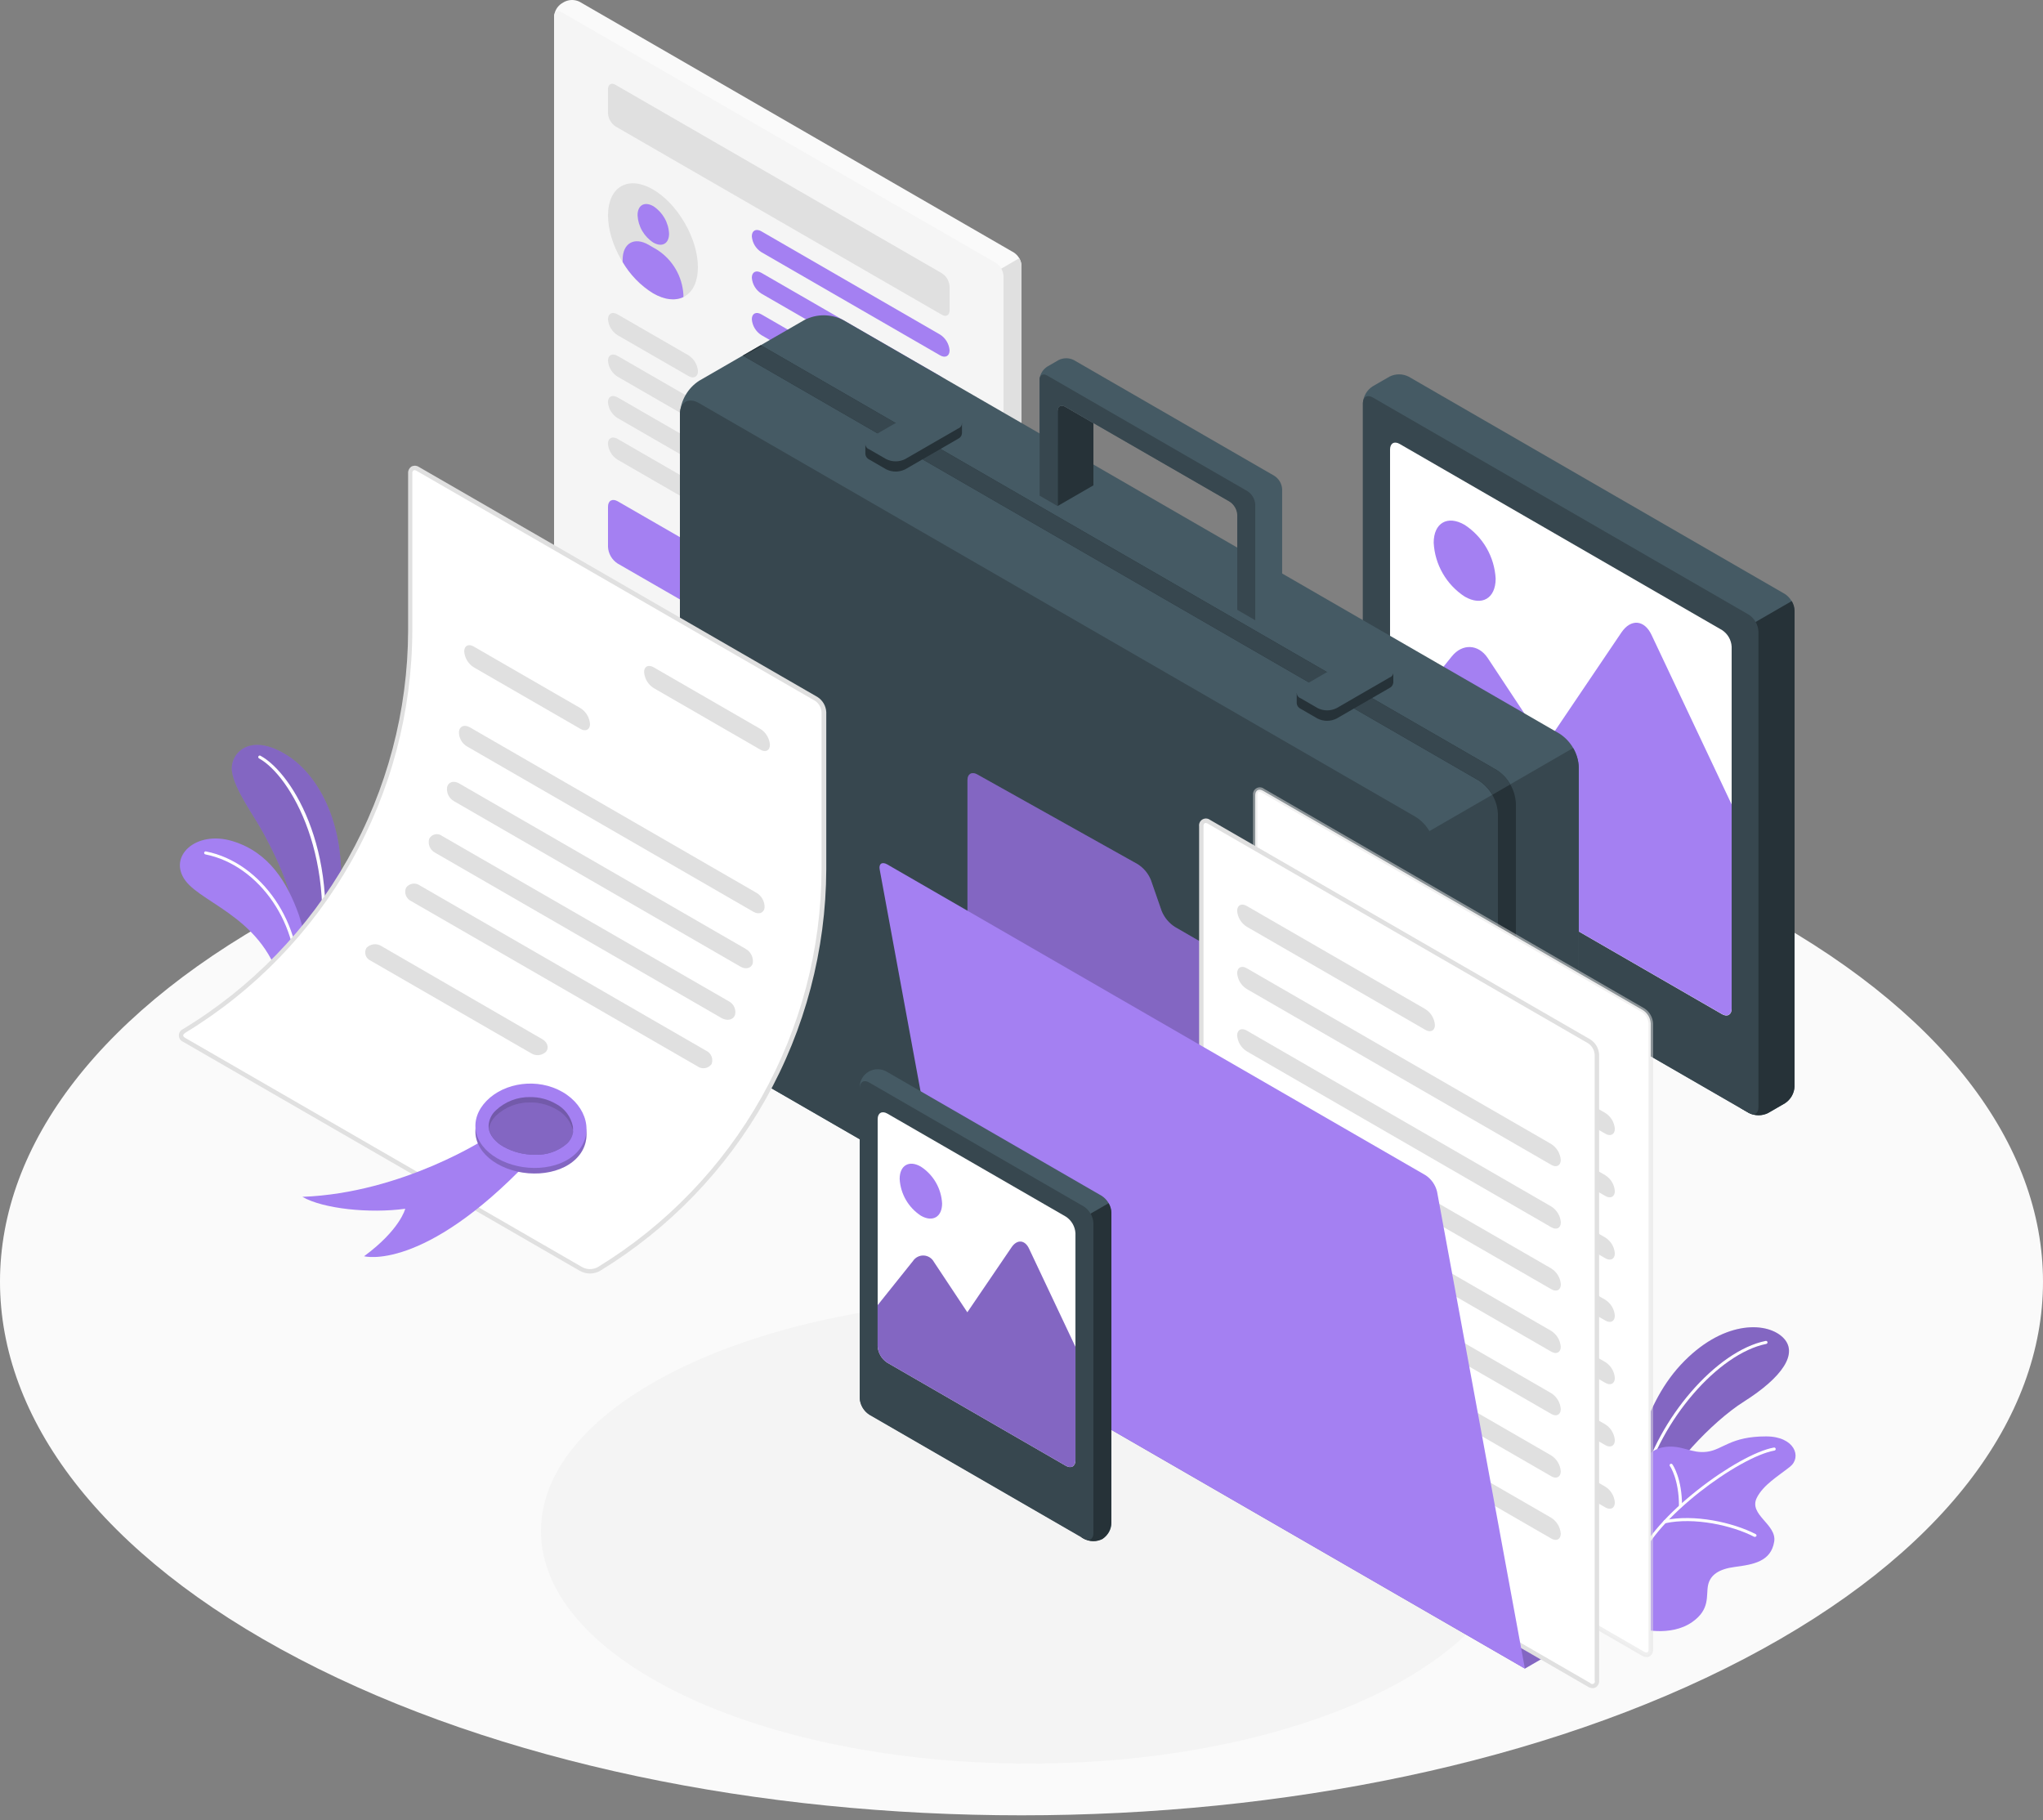 <svg width="321" height="286" viewBox="0 0 321 286" fill="none" xmlns="http://www.w3.org/2000/svg">
<rect x="0" y="0" width="321" height="286" fill="#808080" stroke="none"/>
<path d="M47.017 260.656C109.694 293.396 211.315 293.396 273.992 260.656C336.669 227.916 336.669 174.821 273.992 142.081C211.315 109.342 109.694 109.335 47.01 142.081C-15.675 174.828 -15.668 227.909 47.017 260.656Z" fill="#FAFAFA"/>
<path d="M161.664 277.081C204.005 277.081 238.328 260.721 238.328 240.541C238.328 220.36 204.005 204 161.664 204C119.324 204 85 220.36 85 240.541C85 260.721 119.324 277.081 161.664 277.081Z" fill="#F4F4F4"/>
<path d="M48.289 154.029L51.502 153.215C52.525 148.971 53.193 144.649 53.498 140.294C54.325 129.863 50.271 121.991 45.223 118.737C39.228 114.877 36.085 118.403 36.447 121.177C36.829 124.105 39.993 128.243 41.502 131.101C43.686 135.239 46.996 141.511 48.289 154.029Z" fill="#A480F2"/>
<path opacity="0.2" d="M48.289 154.029L51.502 153.215C52.525 148.971 53.193 144.649 53.498 140.294C54.325 129.863 50.271 121.991 45.223 118.737C39.228 114.877 36.085 118.403 36.447 121.177C36.829 124.105 39.993 128.243 41.502 131.101C43.686 135.239 46.996 141.511 48.289 154.029Z" fill="black"/>
<path d="M49.854 153.876H49.805C49.775 153.87 49.746 153.858 49.719 153.841C49.693 153.824 49.671 153.802 49.654 153.776C49.636 153.75 49.624 153.721 49.618 153.69C49.612 153.66 49.612 153.628 49.618 153.597C53.456 135.037 45.57 121.803 40.696 119.154C40.641 119.123 40.602 119.072 40.585 119.012C40.568 118.953 40.575 118.888 40.605 118.834C40.619 118.806 40.639 118.781 40.662 118.761C40.686 118.74 40.714 118.725 40.744 118.716C40.774 118.707 40.806 118.704 40.837 118.708C40.868 118.711 40.898 118.721 40.925 118.737C46.057 121.518 54.013 134.654 50.084 153.695C50.07 153.746 50.04 153.791 49.999 153.824C49.958 153.856 49.907 153.874 49.854 153.876Z" fill="white"/>
<path d="M48.289 154.029C48.52 150.549 48.069 147.057 46.961 143.75C45.139 138.639 42.281 133.903 36.53 132.151C30.779 130.399 26.308 134.557 29.138 138.368C31.968 142.179 42.504 144.55 44.555 156.504L48.289 154.029Z" fill="#A480F2"/>
<path d="M46.655 155.357C46.593 155.35 46.536 155.319 46.496 155.271C46.456 155.223 46.436 155.162 46.44 155.1C47.302 145.475 40.807 135.927 32.267 134.237C32.236 134.231 32.207 134.22 32.181 134.202C32.155 134.185 32.133 134.163 32.115 134.137C32.098 134.111 32.086 134.082 32.08 134.052C32.073 134.021 32.073 133.99 32.079 133.959C32.084 133.928 32.096 133.898 32.112 133.872C32.129 133.845 32.151 133.822 32.178 133.805C32.204 133.787 32.233 133.775 32.264 133.769C32.295 133.764 32.327 133.764 32.358 133.771C41.127 135.496 47.789 145.273 46.912 155.127C46.913 155.16 46.906 155.192 46.893 155.222C46.88 155.252 46.86 155.279 46.836 155.3C46.811 155.322 46.783 155.338 46.752 155.348C46.72 155.358 46.688 155.361 46.655 155.357Z" fill="white"/>
<path d="M256.544 231.699C256.544 231.699 257.636 221.379 264.069 214.446C270.501 207.513 277.379 207.575 280.063 210.065C282.747 212.554 279.986 216.428 274.013 220.204C268.895 223.438 262.128 230.774 260.049 235.726L256.544 231.699Z" fill="#A480F2"/>
<path opacity="0.2" d="M256.544 231.699C256.544 231.699 257.636 221.379 264.069 214.446C270.501 207.513 277.379 207.575 280.063 210.065C282.747 212.554 279.986 216.428 274.013 220.204C268.895 223.438 262.128 230.774 260.049 235.726L256.544 231.699Z" fill="black"/>
<path d="M258.025 233.646H257.963C257.902 233.633 257.849 233.596 257.815 233.544C257.782 233.492 257.77 233.429 257.782 233.368C260.515 222.84 269.694 212.235 277.427 210.677C277.458 210.67 277.489 210.67 277.52 210.676C277.551 210.682 277.58 210.693 277.606 210.711C277.632 210.728 277.655 210.75 277.673 210.776C277.69 210.801 277.703 210.83 277.709 210.861C277.715 210.892 277.716 210.923 277.71 210.954C277.704 210.985 277.692 211.014 277.675 211.04C277.658 211.066 277.636 211.089 277.61 211.106C277.584 211.124 277.555 211.136 277.525 211.143C269.952 212.673 260.939 223.118 258.241 233.493C258.224 233.537 258.195 233.575 258.157 233.603C258.118 233.63 258.072 233.645 258.025 233.646Z" fill="white"/>
<path d="M257.657 255.885C257.657 255.885 262.407 257.235 265.835 254.877C268.763 252.86 268.032 250.705 268.373 249.057C268.714 247.408 270.146 246.504 272.546 246.191C275.494 245.809 278.248 245.343 278.763 242.228C279.222 239.481 274.687 237.999 276.037 235.315C277.059 233.292 279.354 231.942 281.245 230.447C283.137 228.952 282.01 225.684 277.49 225.677C271.885 225.677 270.717 227.763 268.22 228.09C265.724 228.417 264.326 226.977 261.593 227.339C258.568 227.735 257.087 230.628 257.017 234.237L257.657 255.885Z" fill="#A480F2"/>
<path d="M257.344 245.586H257.267C257.237 245.576 257.21 245.56 257.186 245.539C257.162 245.518 257.143 245.493 257.13 245.464C257.116 245.436 257.108 245.405 257.107 245.373C257.105 245.342 257.11 245.31 257.121 245.28C259.618 238.236 273.081 228.431 278.721 227.429C278.752 227.423 278.784 227.424 278.815 227.43C278.846 227.437 278.875 227.45 278.901 227.468C278.927 227.486 278.949 227.509 278.966 227.536C278.983 227.563 278.994 227.593 278.999 227.624C279.005 227.655 279.005 227.687 278.998 227.718C278.991 227.749 278.979 227.778 278.96 227.804C278.942 227.83 278.919 227.852 278.892 227.869C278.865 227.886 278.835 227.897 278.804 227.902C273.241 228.89 260.028 238.514 257.573 245.426C257.555 245.473 257.524 245.513 257.483 245.542C257.442 245.57 257.394 245.586 257.344 245.586Z" fill="white"/>
<path d="M275.744 241.456C275.708 241.465 275.67 241.465 275.633 241.456C272.156 239.655 266.203 238.34 261.642 239.321C261.582 239.328 261.521 239.312 261.472 239.277C261.423 239.242 261.389 239.19 261.376 239.131C261.363 239.073 261.372 239.011 261.402 238.959C261.432 238.906 261.48 238.867 261.537 238.848C266.21 237.847 272.274 239.189 275.856 241.032C275.884 241.046 275.909 241.065 275.929 241.089C275.95 241.112 275.965 241.14 275.975 241.17C275.984 241.199 275.988 241.231 275.986 241.262C275.983 241.293 275.974 241.324 275.96 241.351C275.935 241.385 275.903 241.412 275.865 241.43C275.828 241.448 275.786 241.457 275.744 241.456Z" fill="white"/>
<path d="M264.041 236.845C263.978 236.845 263.918 236.82 263.873 236.776C263.829 236.732 263.804 236.671 263.804 236.609C263.804 232.401 262.413 230.35 262.379 230.35C262.342 230.298 262.327 230.234 262.337 230.172C262.348 230.109 262.383 230.053 262.434 230.016C262.486 229.979 262.55 229.964 262.613 229.975C262.675 229.985 262.731 230.02 262.768 230.072C262.831 230.155 264.291 232.248 264.284 236.623C264.279 236.683 264.251 236.74 264.206 236.781C264.161 236.823 264.102 236.845 264.041 236.845Z" fill="white"/>
<path d="M88.262 0.531L88.679 0.287C89.052 0.098 89.464 0 89.882 0C90.3 0 90.712 0.098 91.085 0.287L159.298 39.675C159.648 39.904 159.94 40.212 160.149 40.575C160.358 40.937 160.478 41.344 160.501 41.761V136.831C160.477 137.249 160.356 137.655 160.147 138.017C159.938 138.379 159.647 138.688 159.298 138.917L158.881 139.154C158.509 139.346 158.096 139.446 157.678 139.446C157.259 139.446 156.846 139.346 156.475 139.154L88.262 99.773C87.911 99.545 87.618 99.237 87.409 98.874C87.2 98.511 87.08 98.105 87.059 97.686V2.617C87.081 2.199 87.201 1.792 87.41 1.43C87.619 1.067 87.911 0.759 88.262 0.531Z" fill="#FAFAFA"/>
<path d="M160.501 89.293V41.761C160.489 41.341 160.367 40.931 160.146 40.572L156.252 42.825V139.036L156.468 139.154C156.839 139.346 157.252 139.446 157.671 139.446C158.089 139.446 158.502 139.346 158.874 139.154L159.291 138.917C159.64 138.688 159.931 138.379 160.14 138.017C160.349 137.655 160.47 137.249 160.494 136.831L160.501 89.293Z" fill="#E0E0E0"/>
<path d="M88.261 1.921L156.474 41.303C156.824 41.532 157.115 41.84 157.324 42.203C157.533 42.565 157.654 42.971 157.677 43.389V138.458C157.677 139.23 157.135 139.543 156.474 139.154L88.261 99.773C87.91 99.545 87.618 99.237 87.409 98.874C87.2 98.511 87.08 98.105 87.058 97.686V2.617C87.058 1.852 87.594 1.539 88.261 1.921Z" fill="#F5F5F5"/>
<path d="M96.732 13.34L147.997 42.937C148.349 43.165 148.641 43.473 148.85 43.835C149.059 44.198 149.179 44.605 149.201 45.023V48.764C149.201 49.529 148.665 49.842 147.997 49.46L96.732 19.877C96.382 19.647 96.091 19.339 95.882 18.977C95.674 18.614 95.552 18.208 95.529 17.791V14.036C95.529 13.264 96.071 12.923 96.732 13.34Z" fill="#E0E0E0"/>
<path d="M107.588 46.565C110.345 44.973 110.345 39.81 107.587 35.034C104.83 30.258 100.359 27.676 97.602 29.268C94.844 30.86 94.844 36.023 97.602 40.799C100.36 45.575 104.83 48.157 107.588 46.565Z" fill="#E0E0E0"/>
<path d="M102.65 32.394C101.259 31.602 100.174 32.241 100.174 33.82C100.218 34.68 100.466 35.517 100.896 36.263C101.327 37.008 101.927 37.642 102.65 38.111C104.04 38.903 105.125 38.264 105.125 36.72C105.085 35.854 104.84 35.011 104.409 34.258C103.979 33.506 103.376 32.867 102.65 32.394Z" fill="#A480F2"/>
<path d="M103.296 39.272L101.906 38.458C99.652 37.165 97.83 38.215 97.83 40.809V41.163C99 43.164 100.64 44.849 102.608 46.073C104.451 47.137 106.085 47.283 107.378 46.671V46.303C107.297 44.892 106.886 43.521 106.177 42.3C105.467 41.079 104.481 40.041 103.296 39.272Z" fill="#A480F2"/>
<path d="M97.038 49.397L108.164 55.816C108.593 56.086 108.953 56.453 109.214 56.888C109.475 57.323 109.63 57.813 109.666 58.319C109.666 59.216 108.971 59.557 108.164 59.077L97.038 52.666C96.607 52.396 96.246 52.029 95.984 51.594C95.722 51.159 95.566 50.669 95.529 50.162C95.529 49.258 96.203 48.917 97.038 49.397Z" fill="#E0E0E0"/>
<path d="M97.038 55.92L108.164 62.339C108.593 62.608 108.952 62.975 109.212 63.408C109.473 63.842 109.629 64.331 109.666 64.835C109.666 65.739 108.971 66.08 108.164 65.6L97.038 59.181C96.607 58.913 96.246 58.545 95.984 58.111C95.721 57.675 95.565 57.185 95.529 56.678C95.529 55.781 96.203 55.44 97.038 55.92Z" fill="#E0E0E0"/>
<path d="M97.038 62.436L108.164 68.855C108.589 69.124 108.946 69.488 109.205 69.919C109.465 70.35 109.62 70.836 109.659 71.337C109.659 72.234 108.964 72.575 108.157 72.095L97.031 65.684C96.6 65.414 96.239 65.047 95.977 64.612C95.715 64.177 95.559 63.687 95.522 63.18C95.529 62.297 96.203 61.956 97.038 62.436Z" fill="#E0E0E0"/>
<path d="M97.038 68.959L108.164 75.378C108.591 75.648 108.949 76.015 109.208 76.448C109.468 76.882 109.623 77.37 109.659 77.874C109.659 78.778 108.964 79.119 108.157 78.639L97.031 72.221C96.6 71.951 96.239 71.584 95.976 71.149C95.714 70.714 95.558 70.224 95.522 69.717C95.529 68.82 96.203 68.479 97.038 68.959Z" fill="#E0E0E0"/>
<path d="M97.038 78.75L108.164 85.162C108.601 85.449 108.965 85.834 109.226 86.287C109.487 86.74 109.638 87.248 109.666 87.77V94.077C109.666 95.037 108.971 95.426 108.164 94.947L97.038 88.535C96.599 88.25 96.233 87.865 95.971 87.412C95.709 86.959 95.557 86.45 95.529 85.927V79.62C95.529 78.653 96.203 78.291 97.038 78.75Z" fill="#A480F2"/>
<path d="M119.631 36.344L147.698 52.561C148.127 52.831 148.486 53.197 148.746 53.631C149.007 54.064 149.163 54.553 149.2 55.058C149.2 55.962 148.505 56.303 147.698 55.823L119.631 39.62C119.203 39.35 118.844 38.984 118.583 38.55C118.322 38.117 118.167 37.628 118.129 37.123C118.129 36.205 118.804 35.871 119.631 36.344Z" fill="#A480F2"/>
<path d="M119.631 42.867L147.698 59.07C148.127 59.34 148.486 59.706 148.746 60.14C149.007 60.573 149.163 61.062 149.2 61.567C149.2 62.471 148.505 62.812 147.698 62.332L119.631 46.129C119.203 45.859 118.844 45.493 118.583 45.059C118.322 44.626 118.167 44.137 118.129 43.632C118.129 42.728 118.804 42.387 119.631 42.867Z" fill="#A480F2"/>
<path d="M119.631 49.39L147.698 65.593C148.127 65.863 148.486 66.229 148.746 66.663C149.007 67.096 149.163 67.585 149.2 68.09C149.2 68.994 148.505 69.335 147.698 68.855L119.631 52.652C119.203 52.382 118.844 52.016 118.583 51.582C118.322 51.148 118.167 50.66 118.129 50.155C118.129 49.251 118.804 48.91 119.631 49.39Z" fill="#A480F2"/>
<path d="M215.675 60.698L218.317 59.175C218.784 58.938 219.3 58.815 219.823 58.815C220.346 58.815 220.862 58.938 221.328 59.175L280.438 93.319C280.878 93.604 281.243 93.989 281.505 94.442C281.768 94.896 281.919 95.404 281.947 95.927V170.732C281.919 171.255 281.768 171.764 281.505 172.217C281.243 172.67 280.878 173.055 280.438 173.34L277.803 174.863C277.336 175.1 276.82 175.223 276.297 175.223C275.774 175.223 275.258 175.1 274.792 174.863L215.647 140.718C215.21 140.432 214.846 140.046 214.585 139.593C214.324 139.141 214.174 138.633 214.145 138.111V63.305C214.177 62.781 214.332 62.271 214.598 61.818C214.864 61.365 215.233 60.981 215.675 60.698Z" fill="#455A64"/>
<path d="M281.968 133.326V95.927C281.951 95.401 281.798 94.888 281.523 94.439L273.491 99.077V174.098L274.812 174.863C275.279 175.1 275.795 175.223 276.318 175.223C276.841 175.223 277.357 175.1 277.824 174.863L280.459 173.34C280.898 173.055 281.264 172.67 281.526 172.217C281.788 171.764 281.94 171.255 281.968 170.732V133.326Z" fill="#263238"/>
<path d="M215.675 62.436L274.785 96.581C275.222 96.868 275.585 97.253 275.846 97.706C276.107 98.159 276.258 98.667 276.287 99.189V173.994C276.287 174.954 275.591 175.343 274.785 174.863L215.64 140.719C215.203 140.432 214.839 140.046 214.578 139.593C214.317 139.141 214.167 138.633 214.138 138.111V63.305C214.173 62.346 214.847 61.956 215.675 62.436Z" fill="#37474F"/>
<path d="M270.571 98.994L219.91 69.745C219.075 69.265 218.408 69.654 218.408 70.614V127.485C218.436 128.007 218.587 128.515 218.848 128.968C219.109 129.421 219.473 129.806 219.91 130.093L270.571 159.342C271.405 159.821 272.08 159.432 272.08 158.472V101.602C272.051 101.079 271.9 100.57 271.637 100.117C271.375 99.664 271.01 99.279 270.571 98.994Z" fill="white"/>
<path d="M230.132 82.464C231.55 83.391 232.73 84.639 233.576 86.107C234.421 87.575 234.909 89.222 235 90.913C235 94.029 232.817 95.287 230.132 93.73C228.714 92.803 227.534 91.555 226.688 90.087C225.842 88.619 225.354 86.972 225.265 85.28C225.258 82.158 227.441 80.899 230.132 82.464Z" fill="#A480F2"/>
<path d="M242.803 117.068L233.762 103.396C232.295 101.184 229.764 101.066 228.102 103.138L218.408 115.148V127.506C218.436 128.028 218.588 128.537 218.85 128.99C219.112 129.444 219.478 129.828 219.917 130.113L270.571 159.321C271.405 159.801 272.08 159.411 272.08 158.451V126.393L259.493 99.752C258.359 97.353 256.231 97.186 254.75 99.383L242.803 117.068Z" fill="#A480F2"/>
<path d="M228.484 229.446L245.056 219.877C245.933 219.306 246.663 218.536 247.186 217.63C247.709 216.724 248.011 215.707 248.067 214.662V120.496C248.01 119.451 247.708 118.435 247.184 117.528C246.661 116.622 245.932 115.852 245.056 115.28L132.441 50.259C131.508 49.786 130.476 49.539 129.43 49.539C128.383 49.539 127.352 49.786 126.419 50.259L109.84 59.828C108.964 60.4 108.235 61.17 107.712 62.076C107.188 62.983 106.886 63.999 106.829 65.044V159.209C106.886 160.254 107.188 161.271 107.712 162.177C108.235 163.083 108.964 163.853 109.84 164.425L222.497 229.446C223.425 229.914 224.451 230.157 225.49 230.157C226.53 230.157 227.556 229.914 228.484 229.446Z" fill="#455A64"/>
<path d="M248.046 120.496C248.01 119.448 247.709 118.426 247.17 117.526L222.65 131.699V229.529C223.564 229.958 224.564 230.172 225.573 230.158C226.583 230.144 227.576 229.9 228.477 229.446L245.063 219.87C245.934 219.297 246.658 218.527 247.177 217.622C247.695 216.717 247.993 215.703 248.046 214.662V120.496Z" fill="#37474F"/>
<path d="M222.462 128.361L109.84 63.34C108.178 62.38 106.829 63.159 106.829 65.079V159.209C106.886 160.254 107.188 161.271 107.712 162.177C108.235 163.083 108.964 163.853 109.84 164.425L222.497 229.446C224.159 230.406 225.508 229.627 225.508 227.707V133.542C225.442 132.5 225.131 131.488 224.602 130.588C224.073 129.689 223.34 128.926 222.462 128.361Z" fill="#37474F"/>
<path d="M232.344 122.624C233.22 123.196 233.949 123.966 234.472 124.872C234.995 125.778 235.298 126.795 235.355 127.839V225.475L238.178 223.848V126.205C238.121 125.16 237.819 124.144 237.296 123.238C236.773 122.332 236.043 121.561 235.167 120.99L119.534 54.23L116.711 55.864L232.344 122.624Z" fill="#263238"/>
<path d="M235.167 120.99L119.729 54.342L116.815 55.92L232.351 122.624C233.24 123.179 233.973 123.952 234.479 124.87L237.302 123.243C236.796 122.32 236.061 121.544 235.167 120.99Z" fill="#37474F"/>
<path d="M217.664 105.99L215.675 104.842C215.208 104.606 214.692 104.483 214.169 104.483C213.646 104.483 213.13 104.606 212.664 104.842L205.014 109.251L203.742 108.869V110.496C203.759 110.683 203.826 110.863 203.936 111.016C204.046 111.169 204.195 111.289 204.367 111.365L207.003 112.888C207.47 113.125 207.985 113.248 208.509 113.248C209.032 113.248 209.548 113.125 210.014 112.888L218.303 108.104C218.474 108.027 218.622 107.906 218.731 107.753C218.839 107.6 218.906 107.421 218.922 107.234V105.6L217.664 105.99Z" fill="#263238"/>
<path d="M218.317 104.717L215.675 103.194C215.208 102.958 214.692 102.834 214.169 102.834C213.646 102.834 213.13 102.958 212.664 103.194L204.381 107.985C204.199 108.045 204.04 108.161 203.927 108.317C203.814 108.472 203.754 108.659 203.754 108.851C203.754 109.043 203.814 109.23 203.927 109.386C204.04 109.541 204.199 109.657 204.381 109.717L207.017 111.247C207.484 111.483 207.999 111.607 208.523 111.607C209.046 111.607 209.561 111.483 210.028 111.247L218.317 106.456C218.499 106.394 218.657 106.277 218.769 106.121C218.88 105.965 218.94 105.778 218.94 105.586C218.94 105.394 218.88 105.207 218.769 105.052C218.657 104.896 218.499 104.779 218.317 104.717Z" fill="#455A64"/>
<path d="M149.868 66.852L147.907 65.704C147.439 65.468 146.922 65.345 146.398 65.345C145.874 65.345 145.357 65.468 144.889 65.704L137.239 70.113L135.967 69.731V71.337C135.984 71.525 136.051 71.704 136.161 71.857C136.272 72.01 136.42 72.131 136.593 72.207L139.228 73.73C139.695 73.966 140.211 74.089 140.734 74.089C141.257 74.089 141.773 73.966 142.239 73.73L150.529 68.945C150.701 68.869 150.849 68.749 150.958 68.596C151.067 68.443 151.132 68.263 151.148 68.076V66.469L149.868 66.852Z" fill="#263238"/>
<path d="M150.522 65.6L147.879 64.07C147.412 63.834 146.897 63.711 146.374 63.711C145.85 63.711 145.335 63.834 144.868 64.07L136.586 68.862C136.404 68.923 136.246 69.04 136.134 69.196C136.023 69.352 135.963 69.539 135.963 69.731C135.963 69.923 136.023 70.11 136.134 70.266C136.246 70.421 136.404 70.538 136.586 70.6L139.221 72.123C139.688 72.359 140.204 72.483 140.727 72.483C141.25 72.483 141.766 72.359 142.232 72.123L150.522 67.339C150.703 67.277 150.861 67.16 150.973 67.004C151.085 66.848 151.145 66.661 151.145 66.469C151.145 66.278 151.085 66.091 150.973 65.935C150.861 65.779 150.703 65.662 150.522 65.6Z" fill="#455A64"/>
<path d="M171.801 66.469V76.254L166.155 79.515V64.592C166.155 63.82 166.69 63.514 167.358 63.896L171.801 66.469Z" fill="#263238"/>
<path d="M201.454 76.838V95.023L197.281 97.45L194.458 95.816V80.899C194.434 80.482 194.313 80.076 194.104 79.713C193.895 79.351 193.604 79.043 193.255 78.813L171.801 66.469L167.378 63.896C166.683 63.514 166.175 63.82 166.175 64.592V79.508L163.345 77.874V59.696C163.338 59.617 163.338 59.538 163.345 59.46C163.401 59.085 163.536 58.726 163.741 58.407C163.946 58.088 164.216 57.816 164.534 57.61L166.321 56.574C166.694 56.385 167.107 56.287 167.525 56.287C167.943 56.287 168.355 56.385 168.728 56.574L200.216 74.752C200.572 74.977 200.87 75.284 201.085 75.646C201.3 76.009 201.427 76.417 201.454 76.838Z" fill="#455A64"/>
<path d="M197.226 79.265V97.45L194.402 95.816V80.899C194.379 80.482 194.257 80.076 194.048 79.713C193.84 79.351 193.549 79.043 193.199 78.813L171.801 66.469L167.378 63.896C166.683 63.514 166.175 63.82 166.175 64.592V79.508L163.345 77.874V59.696C163.338 59.617 163.338 59.538 163.345 59.46C163.449 58.869 163.943 58.66 164.534 59.001L196.022 77.179C196.372 77.409 196.662 77.717 196.871 78.079C197.08 78.442 197.201 78.848 197.226 79.265Z" fill="#37474F"/>
<path d="M239.597 262.158L242.42 260.524L239.597 179.126C239.567 178.604 239.415 178.096 239.153 177.643C238.891 177.19 238.526 176.805 238.088 176.518L184.604 145.635C183.666 145.034 182.937 144.157 182.518 143.125L180.828 138.257C180.41 137.229 179.681 136.358 178.741 135.767L153.533 121.664C152.698 121.198 152.01 121.595 152.01 122.554V209.863C152.04 210.386 152.193 210.893 152.455 211.346C152.717 211.799 153.081 212.184 153.519 212.471L239.597 262.158Z" fill="#A480F2"/>
<path opacity="0.2" d="M239.597 262.158L242.42 260.524L239.597 179.126C239.567 178.604 239.415 178.096 239.153 177.643C238.891 177.19 238.526 176.805 238.088 176.518L184.604 145.635C183.666 145.034 182.937 144.157 182.518 143.125L180.828 138.257C180.41 137.229 179.681 136.358 178.741 135.767L153.533 121.664C152.698 121.198 152.01 121.595 152.01 122.554V209.863C152.04 210.386 152.193 210.893 152.455 211.346C152.717 211.799 153.081 212.184 153.519 212.471L239.597 262.158Z" fill="black"/>
<path d="M198.429 124.23L258.164 158.723C258.516 158.951 258.808 159.259 259.017 159.621C259.226 159.984 259.346 160.391 259.368 160.809V259.14C259.368 259.912 258.832 260.218 258.164 259.836L198.429 225.35C198.079 225.121 197.788 224.813 197.579 224.45C197.37 224.088 197.249 223.682 197.226 223.264V124.926C197.226 124.189 197.761 123.848 198.429 124.23Z" fill="white"/>
<g opacity="0.5">
<path d="M258.707 260.35C258.461 260.34 258.222 260.269 258.011 260.141L198.276 225.649C197.87 225.392 197.532 225.041 197.29 224.626C197.048 224.211 196.909 223.744 196.885 223.264V124.926C196.854 124.714 196.887 124.497 196.981 124.304C197.074 124.111 197.224 123.95 197.409 123.843C197.595 123.736 197.809 123.687 198.023 123.703C198.237 123.719 198.441 123.798 198.609 123.931L258.345 158.417C258.751 158.676 259.089 159.028 259.331 159.444C259.573 159.86 259.712 160.328 259.736 160.809V259.14C259.753 259.351 259.713 259.562 259.622 259.753C259.53 259.943 259.389 260.106 259.214 260.225C259.06 260.312 258.884 260.355 258.707 260.35ZM197.893 124.418C197.845 124.407 197.795 124.407 197.747 124.418C197.682 124.478 197.632 124.553 197.602 124.637C197.572 124.72 197.562 124.81 197.573 124.898V223.264C197.599 223.616 197.705 223.958 197.884 224.263C198.062 224.568 198.308 224.828 198.602 225.023L258.338 259.516C258.409 259.571 258.493 259.608 258.581 259.622C258.67 259.637 258.761 259.629 258.846 259.599C258.912 259.539 258.962 259.465 258.993 259.381C259.023 259.297 259.032 259.207 259.02 259.119V160.809C258.998 160.452 258.894 160.105 258.715 159.794C258.536 159.484 258.288 159.22 257.99 159.022L198.255 124.536C198.147 124.464 198.022 124.423 197.893 124.418Z" fill="#E0E0E0"/>
</g>
<path d="M204.381 137.45L232.441 153.653C232.871 153.923 233.231 154.29 233.492 154.725C233.753 155.16 233.908 155.651 233.943 156.157C233.943 157.054 233.248 157.394 232.441 156.915L204.381 140.719C203.951 140.449 203.59 140.082 203.328 139.647C203.066 139.212 202.91 138.722 202.872 138.215C202.844 137.311 203.54 136.97 204.381 137.45Z" fill="#37474F"/>
<path d="M204.381 147.241L252.219 174.856C252.649 175.125 253.009 175.491 253.271 175.924C253.534 176.358 253.69 176.847 253.728 177.353C253.728 178.257 253.032 178.598 252.226 178.118L204.388 150.503C203.957 150.234 203.596 149.867 203.334 149.432C203.072 148.997 202.916 148.506 202.879 147.999C202.844 147.137 203.54 146.762 204.381 147.241Z" fill="#E0E0E0"/>
<path d="M204.381 157.026L252.219 184.641C252.649 184.909 253.009 185.275 253.271 185.709C253.534 186.142 253.69 186.632 253.728 187.137C253.728 188.041 253.032 188.382 252.226 187.902L204.388 160.287C203.957 160.018 203.596 159.651 203.334 159.216C203.072 158.781 202.916 158.291 202.879 157.784C202.844 156.873 203.54 156.546 204.381 157.026Z" fill="#E0E0E0"/>
<path d="M204.381 166.81L252.219 194.425C252.649 194.694 253.011 195.061 253.273 195.496C253.535 195.931 253.691 196.422 253.728 196.929C253.728 197.826 253.032 198.166 252.226 197.687L204.381 170.086C203.951 169.817 203.591 169.451 203.329 169.018C203.066 168.584 202.91 168.095 202.872 167.589C202.844 166.671 203.54 166.331 204.381 166.81Z" fill="#E0E0E0"/>
<path d="M204.381 176.595L252.219 204.21C252.649 204.479 253.011 204.846 253.273 205.281C253.535 205.716 253.691 206.206 253.728 206.713C253.728 207.61 253.032 207.951 252.226 207.471L204.388 179.856C203.958 179.588 203.598 179.222 203.335 178.788C203.073 178.355 202.917 177.865 202.879 177.36C202.844 176.456 203.54 176.115 204.381 176.595Z" fill="#E0E0E0"/>
<path d="M204.381 186.379L252.219 213.994C252.649 214.263 253.01 214.631 253.272 215.065C253.534 215.5 253.69 215.991 253.728 216.497C253.728 217.402 253.032 217.742 252.226 217.262L204.388 189.641C203.958 189.372 203.598 189.006 203.335 188.573C203.073 188.139 202.917 187.65 202.879 187.144C202.844 186.24 203.54 185.899 204.381 186.379Z" fill="#E0E0E0"/>
<path d="M204.381 196.171L252.219 223.785C252.649 224.054 253.009 224.42 253.271 224.853C253.534 225.287 253.69 225.777 253.728 226.282C253.728 227.186 253.032 227.527 252.226 227.047L204.381 199.432C203.95 199.163 203.589 198.796 203.327 198.361C203.065 197.926 202.909 197.435 202.872 196.929C202.844 196.032 203.54 195.691 204.381 196.171Z" fill="#E0E0E0"/>
<path d="M204.381 205.955L252.219 233.57C252.649 233.838 253.009 234.204 253.271 234.638C253.534 235.072 253.69 235.561 253.728 236.066C253.728 236.97 253.032 237.311 252.226 236.831L204.388 209.217C203.957 208.947 203.596 208.58 203.334 208.145C203.072 207.71 202.916 207.22 202.879 206.713C202.844 205.816 203.54 205.475 204.381 205.955Z" fill="#E0E0E0"/>
<path d="M189.951 129.119L249.687 163.611C250.039 163.839 250.332 164.147 250.543 164.509C250.753 164.872 250.874 165.279 250.897 165.698V264.029C250.897 264.794 250.355 265.107 249.687 264.724L189.951 230.232C189.601 230.003 189.31 229.695 189.101 229.332C188.892 228.97 188.771 228.563 188.748 228.146V129.815C188.748 129.057 189.291 128.737 189.951 129.119Z" fill="white"/>
<path d="M250.23 265.232C249.984 265.222 249.745 265.15 249.534 265.023L189.798 230.538C189.392 230.28 189.053 229.928 188.811 229.511C188.569 229.095 188.431 228.627 188.408 228.146V129.814C188.38 129.603 188.416 129.389 188.51 129.198C188.605 129.007 188.754 128.848 188.938 128.742C189.123 128.635 189.335 128.586 189.547 128.6C189.76 128.614 189.963 128.69 190.132 128.82L249.868 163.305C250.275 163.563 250.614 163.915 250.856 164.331C251.098 164.748 251.236 165.217 251.259 165.698V264.029C251.275 264.239 251.235 264.45 251.142 264.64C251.049 264.829 250.907 264.991 250.73 265.107C250.578 265.193 250.405 265.236 250.23 265.232ZM189.416 129.3C189.367 129.299 189.319 129.311 189.277 129.335C189.209 129.393 189.157 129.468 189.125 129.552C189.094 129.635 189.084 129.726 189.096 129.814V228.146C189.118 228.503 189.222 228.85 189.401 229.16C189.579 229.47 189.827 229.735 190.125 229.933L249.861 264.425C249.92 264.504 250.006 264.558 250.102 264.578C250.198 264.598 250.298 264.583 250.384 264.534C250.469 264.485 250.534 264.407 250.566 264.314C250.598 264.221 250.594 264.12 250.557 264.029V165.698C250.534 165.34 250.429 164.992 250.25 164.682C250.07 164.372 249.82 164.107 249.52 163.91L189.785 129.418C189.674 129.347 189.547 129.307 189.416 129.3Z" fill="#E0E0E0"/>
<path d="M195.89 142.339L223.95 158.542C224.381 158.811 224.742 159.178 225.004 159.613C225.267 160.048 225.423 160.539 225.459 161.045C225.459 161.942 224.764 162.283 223.95 161.803L195.89 145.6C195.46 145.332 195.1 144.966 194.838 144.532C194.575 144.099 194.419 143.609 194.381 143.104C194.395 142.2 195.07 141.859 195.89 142.339Z" fill="#E0E0E0"/>
<path d="M195.89 152.123L243.728 179.738C244.156 180.009 244.515 180.377 244.776 180.811C245.037 181.246 245.192 181.736 245.23 182.242C245.23 183.146 244.534 183.486 243.728 183.006L195.89 155.385C195.46 155.116 195.1 154.751 194.838 154.317C194.575 153.883 194.419 153.394 194.381 152.888C194.395 152.005 195.07 151.643 195.89 152.123Z" fill="#E0E0E0"/>
<path d="M195.89 161.915L243.742 189.557C244.17 189.827 244.529 190.193 244.79 190.627C245.051 191.06 245.206 191.549 245.244 192.054C245.244 192.958 244.548 193.299 243.742 192.819L195.89 165.176C195.46 164.907 195.098 164.54 194.836 164.105C194.574 163.67 194.418 163.179 194.381 162.673C194.395 161.776 195.07 161.435 195.89 161.915Z" fill="#E0E0E0"/>
<path d="M195.89 171.699L243.742 199.293C244.17 199.563 244.529 199.929 244.79 200.363C245.051 200.796 245.206 201.285 245.244 201.79C245.244 202.694 244.548 203.034 243.742 202.555L195.89 174.954C195.46 174.685 195.098 174.318 194.836 173.883C194.574 173.448 194.418 172.957 194.381 172.45C194.395 171.56 195.07 171.219 195.89 171.699Z" fill="#E0E0E0"/>
<path d="M195.89 181.484L243.728 209.098C244.157 209.369 244.516 209.736 244.777 210.171C245.038 210.606 245.193 211.096 245.23 211.602C245.23 212.499 244.534 212.84 243.728 212.36L195.89 184.745C195.46 184.477 195.1 184.111 194.838 183.677C194.575 183.243 194.419 182.754 194.381 182.248C194.395 181.344 195.07 181.004 195.89 181.484Z" fill="#E0E0E0"/>
<path d="M195.89 191.268L243.728 218.883C244.157 219.153 244.516 219.52 244.777 219.955C245.038 220.39 245.193 220.88 245.23 221.386C245.23 222.283 244.534 222.624 243.728 222.144L195.89 194.529C195.46 194.261 195.1 193.895 194.838 193.461C194.575 193.028 194.419 192.538 194.381 192.033C194.395 191.129 195.07 190.788 195.89 191.268Z" fill="#E0E0E0"/>
<path d="M195.89 201.052L243.728 228.667C244.157 228.937 244.516 229.305 244.777 229.74C245.038 230.175 245.193 230.665 245.23 231.171C245.23 232.075 244.534 232.415 243.728 231.936L195.89 204.314C195.46 204.045 195.1 203.68 194.838 203.246C194.575 202.812 194.419 202.323 194.381 201.817C194.395 200.913 195.07 200.573 195.89 201.052Z" fill="#E0E0E0"/>
<path d="M195.89 210.844L243.728 238.459C244.156 238.728 244.515 239.094 244.776 239.528C245.037 239.962 245.192 240.45 245.23 240.955C245.23 241.859 244.534 242.2 243.728 241.72L195.89 214.105C195.46 213.836 195.098 213.469 194.836 213.034C194.574 212.599 194.418 212.108 194.381 211.602C194.395 210.705 195.07 210.364 195.89 210.844Z" fill="#E0E0E0"/>
<path d="M239.597 262.158L225.793 187.214C225.534 186.154 224.883 185.232 223.971 184.634L139.416 135.816C138.589 135.336 138.025 135.719 138.227 136.657L151.718 209.891C151.977 210.951 152.628 211.872 153.54 212.471L239.597 262.158Z" fill="#A480F2"/>
<path d="M135.077 170.934V219.613C135.105 220.136 135.257 220.644 135.519 221.098C135.781 221.551 136.147 221.936 136.586 222.221L170.292 241.692C170.728 241.966 171.23 242.115 171.745 242.124C172.26 242.134 172.767 242.003 173.212 241.745C173.658 241.488 174.025 241.114 174.274 240.663C174.523 240.213 174.644 239.703 174.625 239.189V190.503C174.596 189.981 174.445 189.473 174.184 189.02C173.923 188.567 173.56 188.182 173.123 187.895L139.409 168.424C138.974 168.151 138.472 168.001 137.958 167.992C137.444 167.982 136.937 168.113 136.492 168.369C136.047 168.626 135.68 168.999 135.43 169.448C135.181 169.898 135.059 170.407 135.077 170.92V170.934Z" fill="#455A64"/>
<path d="M174.625 214.863V190.524C174.607 190.001 174.456 189.491 174.187 189.043L169.945 191.49V241.56L170.292 241.762C170.741 241.999 171.239 242.127 171.747 242.135C172.254 242.144 172.757 242.033 173.213 241.81C173.629 241.524 173.971 241.144 174.213 240.7C174.454 240.257 174.588 239.763 174.604 239.258L174.625 214.863Z" fill="#263238"/>
<path d="M136.586 170.086L170.292 189.557C170.731 189.842 171.097 190.227 171.359 190.68C171.621 191.134 171.773 191.642 171.801 192.165V240.879C171.801 241.838 171.106 242.228 170.292 241.748L136.586 222.276C136.147 221.991 135.781 221.606 135.519 221.153C135.257 220.7 135.105 220.191 135.077 219.669V170.99C135.077 169.974 135.751 169.585 136.586 170.086Z" fill="#37474F"/>
<path d="M139.409 174.954L167.469 191.15C167.907 191.436 168.272 191.821 168.534 192.274C168.796 192.727 168.948 193.235 168.978 193.758V229.425C168.978 230.385 168.282 230.774 167.469 230.294L139.409 214.091C138.97 213.806 138.604 213.421 138.342 212.968C138.08 212.515 137.928 212.006 137.9 211.484V175.83C137.9 174.87 138.574 174.481 139.409 174.954Z" fill="white"/>
<path d="M144.694 183.299C145.665 183.932 146.472 184.786 147.051 185.79C147.629 186.794 147.963 187.92 148.025 189.077C148.025 191.205 146.537 192.068 144.694 191.004C143.723 190.37 142.914 189.517 142.334 188.513C141.755 187.509 141.419 186.383 141.356 185.225C141.356 183.083 142.851 182.221 144.694 183.299Z" fill="#A480F2"/>
<path d="M158.943 195.962L151.989 206.184L146.739 198.271C146.583 197.979 146.353 197.732 146.073 197.555C145.793 197.378 145.472 197.277 145.141 197.262C144.81 197.246 144.481 197.317 144.186 197.467C143.89 197.617 143.639 197.841 143.456 198.118L137.893 205.072V211.484C137.921 212.006 138.073 212.515 138.335 212.968C138.597 213.421 138.963 213.806 139.402 214.091L167.462 230.294C168.296 230.774 168.971 230.385 168.971 229.425V211.602L161.683 196.178C161.036 194.787 159.805 194.689 158.943 195.962Z" fill="#A480F2"/>
<path opacity="0.2" d="M158.943 195.962L151.989 206.184L146.739 198.271C146.583 197.979 146.353 197.732 146.073 197.555C145.793 197.378 145.472 197.277 145.141 197.262C144.81 197.246 144.481 197.317 144.186 197.467C143.89 197.617 143.639 197.841 143.456 198.118L137.893 205.072V211.484C137.921 212.006 138.073 212.515 138.335 212.968C138.597 213.421 138.963 213.806 139.402 214.091L167.462 230.294C168.296 230.774 168.971 230.385 168.971 229.425V211.602L161.683 196.178C161.036 194.787 159.805 194.689 158.943 195.962Z" fill="black"/>
<path d="M28.936 161.977C39.775 155.443 48.742 146.218 54.966 135.197C61.189 124.176 64.459 111.734 64.458 99.077V74.376C64.458 73.611 65 73.298 65.661 73.681L128.248 109.8C128.597 110.03 128.888 110.338 129.097 110.701C129.306 111.063 129.427 111.469 129.451 111.887V136.588C129.443 149.188 126.194 161.575 120.016 172.556C113.838 183.538 104.938 192.745 94.172 199.293C93.728 199.557 93.219 199.697 92.702 199.697C92.184 199.697 91.676 199.557 91.231 199.293L28.943 163.382C28.797 163.332 28.67 163.237 28.581 163.112C28.491 162.987 28.442 162.836 28.441 162.682C28.44 162.528 28.488 162.377 28.576 162.251C28.665 162.124 28.791 162.029 28.936 161.977Z" fill="white"/>
<path d="M92.698 200.086C92.121 200.086 91.555 199.933 91.057 199.641L28.769 163.681C28.572 163.599 28.403 163.46 28.284 163.281C28.165 163.103 28.102 162.894 28.102 162.68C28.102 162.465 28.165 162.256 28.284 162.078C28.403 161.9 28.572 161.761 28.769 161.678C39.53 155.148 48.433 145.963 54.623 135.004C60.814 124.044 64.086 111.678 64.124 99.091V74.376C64.108 74.166 64.149 73.955 64.242 73.766C64.335 73.576 64.477 73.415 64.652 73.298C64.841 73.203 65.051 73.16 65.262 73.175C65.473 73.19 65.675 73.261 65.849 73.382L128.435 109.501C128.841 109.759 129.179 110.11 129.421 110.525C129.663 110.94 129.802 111.407 129.826 111.887V136.588C129.781 149.247 126.499 161.684 120.291 172.716C114.084 183.749 105.157 193.01 94.36 199.62C93.861 199.927 93.285 200.089 92.698 200.086ZM29.117 162.276C28.908 162.401 28.79 162.547 28.79 162.686C28.79 162.826 28.908 162.958 29.117 163.076L91.405 199.043C91.797 199.273 92.243 199.395 92.698 199.395C93.153 199.395 93.6 199.273 93.992 199.043C104.679 192.49 113.514 183.313 119.655 172.384C125.797 161.456 129.042 149.138 129.082 136.602V111.887C129.059 111.53 128.955 111.183 128.776 110.873C128.598 110.563 128.35 110.298 128.053 110.1L65.466 73.98C65.396 73.926 65.313 73.891 65.226 73.876C65.139 73.861 65.049 73.868 64.965 73.896C64.897 73.955 64.845 74.029 64.814 74.113C64.782 74.197 64.772 74.287 64.784 74.376V99.077C64.746 111.786 61.444 124.272 55.195 135.338C48.946 146.404 39.959 155.68 29.096 162.276H29.117Z" fill="#E0E0E0"/>
<path d="M102.705 104.842L119.472 114.522C119.9 114.792 120.259 115.158 120.52 115.592C120.781 116.025 120.936 116.514 120.974 117.019C120.974 117.923 120.278 118.264 119.472 117.784L102.705 108.104C102.276 107.833 101.916 107.466 101.656 107.031C101.395 106.596 101.24 106.106 101.203 105.6C101.182 104.717 101.857 104.362 102.705 104.842Z" fill="#E0E0E0"/>
<path d="M92.705 113.757C92.705 114.654 92.01 114.995 91.196 114.515L74.437 104.842C74.008 104.573 73.65 104.206 73.389 103.773C73.128 103.339 72.972 102.85 72.935 102.346C72.935 101.442 73.63 101.101 74.437 101.581L91.196 111.254C91.627 111.523 91.988 111.89 92.251 112.325C92.513 112.76 92.668 113.251 92.705 113.757Z" fill="#E0E0E0"/>
<path d="M120.132 142.631C120.007 143.458 119.214 143.737 118.38 143.257L73.38 117.276C72.971 117.036 72.636 116.687 72.413 116.269C72.189 115.85 72.086 115.378 72.114 114.905C72.239 114.077 72.997 113.792 73.825 114.272L118.839 140.26C119.251 140.498 119.59 140.845 119.819 141.264C120.047 141.682 120.155 142.155 120.132 142.631Z" fill="#E0E0E0"/>
<path d="M118.276 151.351C118.053 152.123 117.191 152.36 116.356 151.88L71.356 125.892C70.961 125.675 70.642 125.34 70.445 124.934C70.249 124.528 70.183 124.07 70.257 123.625C70.473 122.846 71.308 122.603 72.135 123.083L117.142 149.07C117.543 149.287 117.867 149.623 118.07 150.031C118.273 150.44 118.345 150.901 118.276 151.351Z" fill="#E0E0E0"/>
<path d="M115.473 159.515C115.174 160.246 114.249 160.44 113.387 159.961L68.38 133.98C67.993 133.782 67.688 133.456 67.515 133.058C67.342 132.66 67.314 132.214 67.434 131.796C67.523 131.619 67.65 131.463 67.806 131.341C67.962 131.218 68.144 131.132 68.337 131.088C68.531 131.044 68.732 131.044 68.925 131.087C69.119 131.13 69.301 131.216 69.458 131.337L114.527 157.325C114.912 157.527 115.215 157.854 115.387 158.253C115.559 158.652 115.59 159.097 115.473 159.515Z" fill="#E0E0E0"/>
<path d="M111.801 167.186C111.555 167.524 111.185 167.751 110.772 167.817C110.359 167.883 109.937 167.784 109.597 167.54L64.597 141.574C64.221 141.395 63.928 141.079 63.778 140.691C63.628 140.303 63.632 139.873 63.79 139.488C63.907 139.319 64.056 139.175 64.228 139.065C64.401 138.955 64.594 138.88 64.796 138.845C64.998 138.81 65.205 138.816 65.405 138.862C65.605 138.907 65.793 138.993 65.96 139.112L110.967 165.093C111.346 165.27 111.643 165.586 111.798 165.974C111.953 166.363 111.954 166.796 111.801 167.186Z" fill="#E0E0E0"/>
<path d="M85.814 165.218C85.506 165.529 85.101 165.724 84.666 165.769C84.231 165.815 83.794 165.709 83.428 165.468L58.199 150.913C58.019 150.832 57.859 150.714 57.728 150.567C57.598 150.42 57.5 150.246 57.442 150.058C57.383 149.87 57.365 149.672 57.389 149.476C57.413 149.281 57.478 149.093 57.58 148.924C57.881 148.611 58.282 148.412 58.713 148.362C59.145 148.313 59.581 148.416 59.944 148.653L85.181 163.257C86.015 163.709 86.3 164.613 85.814 165.218Z" fill="#E0E0E0"/>
<path d="M76.599 178.716C76.599 178.716 63.387 187.436 47.51 188.041C50.744 189.912 58.039 190.684 63.672 189.912C63.672 189.912 62.886 193.187 57.204 197.374C57.204 197.374 66.453 199.87 83.067 182.443L76.599 178.716Z" fill="#A480F2"/>
<path d="M90.577 181.991C87.747 184.87 82.038 185.113 78.136 182.86C74.235 180.607 73.623 176.72 76.453 173.82C79.284 170.92 84.472 170.19 88.373 172.429C92.274 174.668 93.407 179.126 90.577 181.991Z" fill="#A480F2"/>
<path opacity="0.2" d="M90.577 181.991C87.747 184.87 82.038 185.113 78.136 182.86C74.235 180.607 73.623 176.72 76.453 173.82C79.284 170.92 84.472 170.19 88.373 172.429C92.274 174.668 93.407 179.126 90.577 181.991Z" fill="black"/>
<path d="M90.577 181.122C87.747 184.001 82.038 184.237 78.136 181.991C74.235 179.745 73.623 175.844 76.453 172.951C79.284 170.058 84.472 169.314 88.373 171.56C92.274 173.806 93.407 178.243 90.577 181.122Z" fill="#A480F2"/>
<path d="M84.019 181.414C82.318 181.432 80.64 181.008 79.152 180.183C77.761 179.383 76.926 178.34 76.78 177.234C76.745 176.716 76.828 176.196 77.023 175.714C77.218 175.232 77.52 174.801 77.907 174.453C79.365 173.076 81.305 172.327 83.31 172.367C84.709 172.354 86.086 172.712 87.302 173.403C87.992 173.755 88.593 174.257 89.061 174.874C89.53 175.49 89.853 176.205 90.007 176.963C90.076 177.457 90.026 177.96 89.861 178.43C89.697 178.901 89.422 179.325 89.061 179.668C87.671 180.882 85.863 181.508 84.019 181.414Z" fill="#A480F2"/>
<path opacity="0.3" d="M84.019 181.414C82.318 181.432 80.64 181.008 79.152 180.183C77.761 179.383 76.926 178.34 76.78 177.234C76.745 176.716 76.828 176.196 77.023 175.714C77.218 175.232 77.52 174.801 77.907 174.453C79.365 173.076 81.305 172.327 83.31 172.367C84.709 172.354 86.086 172.712 87.302 173.403C87.992 173.755 88.593 174.257 89.061 174.874C89.53 175.49 89.853 176.205 90.007 176.963C90.076 177.457 90.026 177.96 89.861 178.43C89.697 178.901 89.422 179.325 89.061 179.668C87.671 180.882 85.863 181.508 84.019 181.414Z" fill="black"/>
<path d="M87.33 174.258C86.112 173.57 84.736 173.213 83.338 173.222C81.333 173.182 79.393 173.931 77.935 175.308C77.372 175.85 76.985 176.547 76.822 177.311C76.98 177.933 77.273 178.513 77.681 179.01C78.088 179.506 78.6 179.907 79.18 180.183C80.668 181.008 82.346 181.432 84.047 181.414C85.901 181.514 87.72 180.885 89.117 179.662C89.627 179.166 89.959 178.516 90.063 177.812C89.902 177.053 89.573 176.339 89.1 175.724C88.627 175.109 88.022 174.608 87.33 174.258Z" fill="#A480F2"/>
<path opacity="0.2" d="M87.33 174.258C86.112 173.57 84.736 173.213 83.338 173.222C81.333 173.182 79.393 173.931 77.935 175.308C77.372 175.85 76.985 176.547 76.822 177.311C76.98 177.933 77.273 178.513 77.681 179.01C78.088 179.506 78.6 179.907 79.18 180.183C80.668 181.008 82.346 181.432 84.047 181.414C85.901 181.514 87.72 180.885 89.117 179.662C89.627 179.166 89.959 178.516 90.063 177.812C89.902 177.053 89.573 176.339 89.1 175.724C88.627 175.109 88.022 174.608 87.33 174.258Z" fill="black"/>
</svg>
